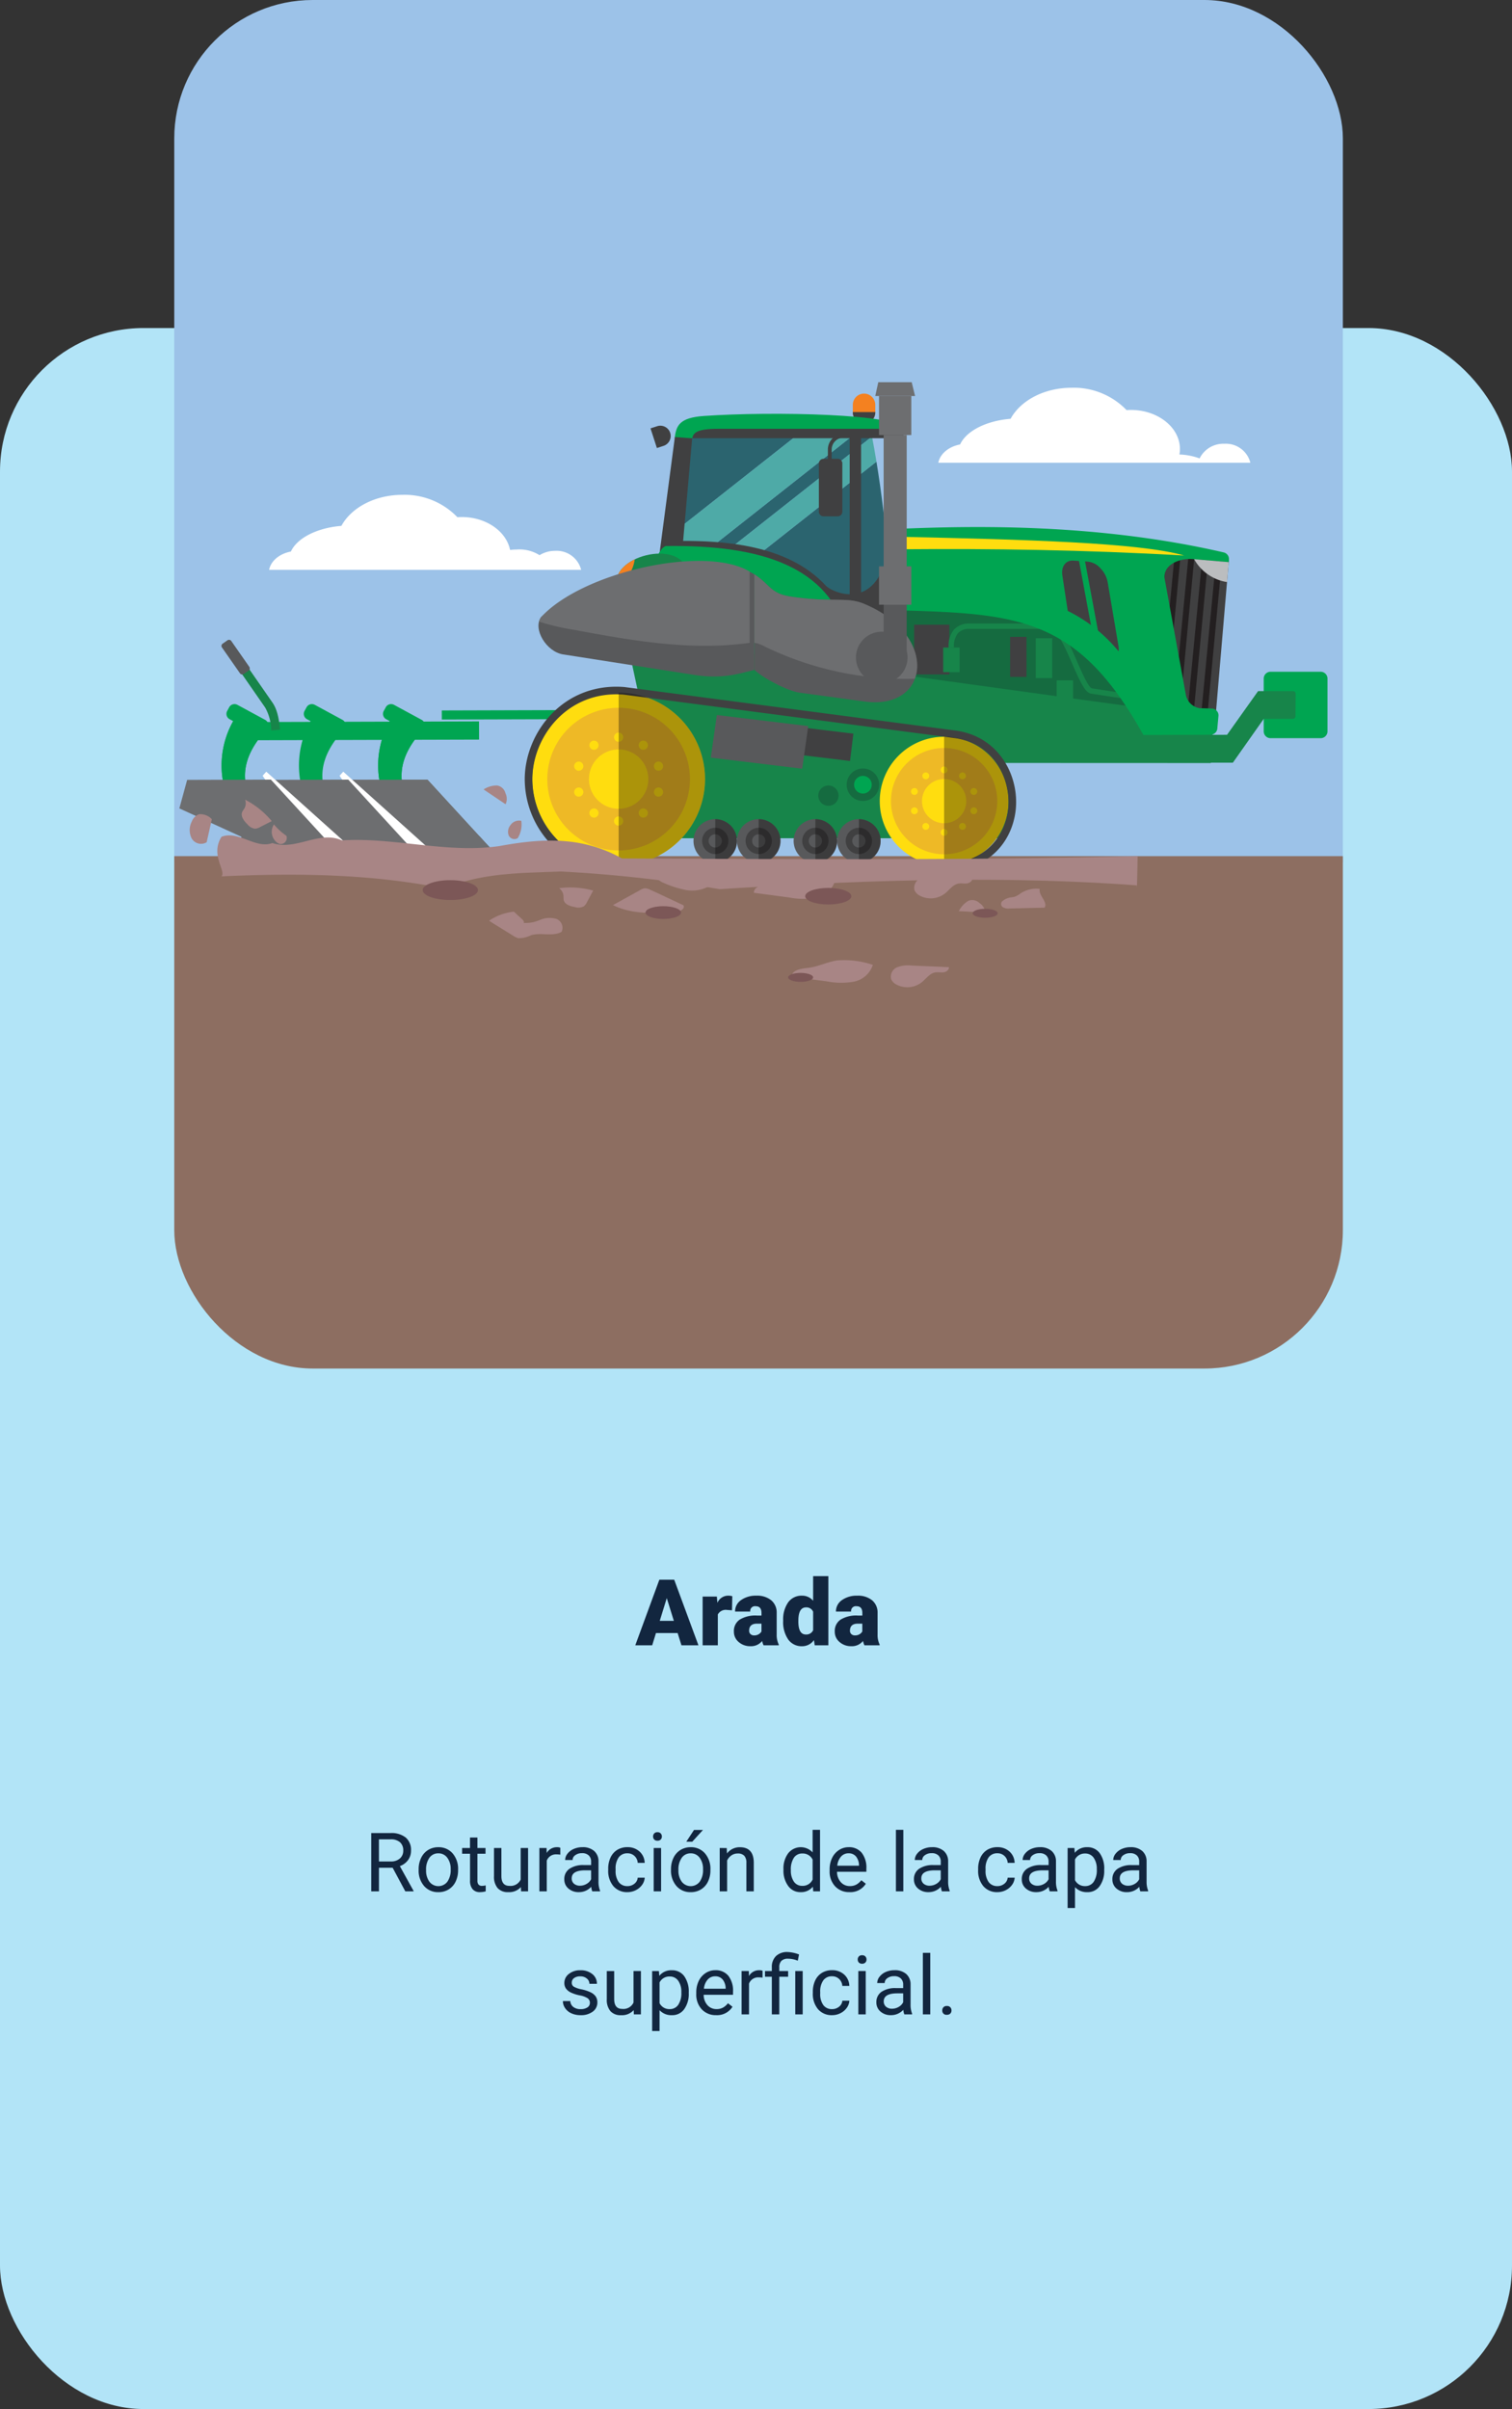 <svg xmlns="http://www.w3.org/2000/svg" xmlns:xlink="http://www.w3.org/1999/xlink" width="295" height="470" viewBox="0 0 295 470">
  <rect x="0" y="0" width="295" height="470" fill="#333333" stroke="none"/>
  <defs>
    <clipPath id="clip-path">
      <rect id="Rectángulo_33769-2" data-name="Rectángulo 33769-2" width="228" height="267" rx="27" transform="translate(-362.333 109.489)" fill="none"/>
    </clipPath>
  </defs>
  <g id="Grupo_85819" data-name="Grupo 85819" transform="translate(-180 -4367.368)">
    <rect id="Rectángulo_33768" data-name="Rectángulo 33768" width="295" height="406" rx="28" transform="translate(180 4431.368)" fill="#b2e4f7" opacity="0.998"/>
    <path id="Trazado_119366" data-name="Trazado 119366" d="M23.609,10.4H20.938V15H19.43V3.625H23.2a4.457,4.457,0,0,1,2.957.875,3.148,3.148,0,0,1,1.035,2.547A3.062,3.062,0,0,1,26.613,8.9a3.428,3.428,0,0,1-1.6,1.18l2.672,4.828V15H26.078ZM20.938,9.172h2.3a2.6,2.6,0,0,0,1.777-.579,1.959,1.959,0,0,0,.66-1.55,2.062,2.062,0,0,0-.629-1.62,2.663,2.663,0,0,0-1.816-.571h-2.3ZM28.68,10.7a4.993,4.993,0,0,1,.488-2.234A3.643,3.643,0,0,1,30.527,6.93a3.7,3.7,0,0,1,1.988-.539,3.565,3.565,0,0,1,2.793,1.2,4.6,4.6,0,0,1,1.066,3.18v.1a5.036,5.036,0,0,1-.473,2.215,3.589,3.589,0,0,1-1.352,1.527,3.743,3.743,0,0,1-2.02.547,3.556,3.556,0,0,1-2.785-1.2A4.575,4.575,0,0,1,28.68,10.8Zm1.453.172a3.616,3.616,0,0,0,.652,2.258,2.211,2.211,0,0,0,3.5-.012A3.955,3.955,0,0,0,34.93,10.7a3.61,3.61,0,0,0-.66-2.254,2.1,2.1,0,0,0-1.754-.863,2.075,2.075,0,0,0-1.727.852A3.925,3.925,0,0,0,30.133,10.867ZM40.148,4.5V6.547h1.578V7.664H40.148v5.249a1.173,1.173,0,0,0,.211.763.888.888,0,0,0,.719.254,3.5,3.5,0,0,0,.688-.094V15a4.215,4.215,0,0,1-1.109.155A1.8,1.8,0,0,1,39.2,14.57a2.517,2.517,0,0,1-.492-1.664V7.664H37.164V6.547H38.7V4.5Zm8.484,9.664a3.07,3.07,0,0,1-2.477.992,2.628,2.628,0,0,1-2.059-.785,3.4,3.4,0,0,1-.715-2.324v-5.5h1.445v5.461q0,1.922,1.563,1.922a2.163,2.163,0,0,0,2.2-1.234V6.547h1.445V15H48.664Zm7.688-6.32a4.331,4.331,0,0,0-.711-.055A1.9,1.9,0,0,0,53.68,9v6H52.234V6.547h1.406l.023.977A2.251,2.251,0,0,1,55.68,6.391a1.477,1.477,0,0,1,.641.109ZM62.555,15a3.036,3.036,0,0,1-.2-.891,3.225,3.225,0,0,1-2.406,1.047,2.984,2.984,0,0,1-2.051-.707,2.287,2.287,0,0,1-.8-1.793,2.39,2.39,0,0,1,1-2.051,4.733,4.733,0,0,1,2.824-.73h1.406V9.211A1.623,1.623,0,0,0,61.875,8a1.821,1.821,0,0,0-1.336-.449,2.107,2.107,0,0,0-1.3.391,1.151,1.151,0,0,0-.523.945H57.266a2,2,0,0,1,.449-1.223,3.066,3.066,0,0,1,1.219-.934,4.1,4.1,0,0,1,1.691-.344,3.342,3.342,0,0,1,2.289.73,2.635,2.635,0,0,1,.859,2.012v3.891a4.757,4.757,0,0,0,.3,1.852V15Zm-2.4-1.1a2.54,2.54,0,0,0,1.289-.352,2.127,2.127,0,0,0,.883-.914V10.9H61.2q-2.656,0-2.656,1.555a1.316,1.316,0,0,0,.453,1.063A1.742,1.742,0,0,0,60.156,13.9Zm9.273.078a2.082,2.082,0,0,0,1.352-.469,1.649,1.649,0,0,0,.641-1.172h1.367a2.621,2.621,0,0,1-.5,1.383,3.293,3.293,0,0,1-1.23,1.047,3.55,3.55,0,0,1-1.629.391A3.482,3.482,0,0,1,66.684,14a4.59,4.59,0,0,1-1.02-3.152v-.242a5.089,5.089,0,0,1,.453-2.2,3.451,3.451,0,0,1,1.3-1.492,3.7,3.7,0,0,1,2-.531,3.39,3.39,0,0,1,2.363.852,3.043,3.043,0,0,1,1,2.211H71.422A1.992,1.992,0,0,0,70.8,8.105a1.932,1.932,0,0,0-1.379-.527,2.023,2.023,0,0,0-1.707.793,3.724,3.724,0,0,0-.605,2.293v.273a3.65,3.65,0,0,0,.6,2.25A2.033,2.033,0,0,0,69.43,13.977ZM75.984,15H74.539V6.547h1.445ZM74.422,4.3a.863.863,0,0,1,.215-.594.807.807,0,0,1,.637-.242.819.819,0,0,1,.641.242.854.854,0,0,1,.219.594.826.826,0,0,1-.219.586.834.834,0,0,1-.641.234.821.821,0,0,1-.637-.234A.834.834,0,0,1,74.422,4.3ZM77.914,10.7A4.993,4.993,0,0,1,78.4,8.461,3.643,3.643,0,0,1,79.762,6.93a3.7,3.7,0,0,1,1.988-.539,3.565,3.565,0,0,1,2.793,1.2,4.6,4.6,0,0,1,1.066,3.18v.1a5.036,5.036,0,0,1-.473,2.215,3.589,3.589,0,0,1-1.352,1.527,3.743,3.743,0,0,1-2.02.547,3.556,3.556,0,0,1-2.785-1.2A4.575,4.575,0,0,1,77.914,10.8Zm1.453.172a3.616,3.616,0,0,0,.652,2.258,2.211,2.211,0,0,0,3.5-.012,3.955,3.955,0,0,0,.648-2.418,3.61,3.61,0,0,0-.66-2.254,2.1,2.1,0,0,0-1.754-.863,2.075,2.075,0,0,0-1.727.852A3.925,3.925,0,0,0,79.367,10.867Zm3.039-7.852h1.75l-2.094,2.3-1.164,0Zm6.383,3.531.047,1.063a3.08,3.08,0,0,1,2.531-1.219q2.68,0,2.7,3.023V15H92.625V9.406a1.946,1.946,0,0,0-.418-1.352,1.675,1.675,0,0,0-1.277-.437,2.086,2.086,0,0,0-1.234.375,2.546,2.546,0,0,0-.828.984V15H87.422V6.547ZM99.859,10.7a4.952,4.952,0,0,1,.922-3.129,3.137,3.137,0,0,1,4.766-.168V3h1.445V15h-1.328l-.07-.906a2.943,2.943,0,0,1-2.414,1.063,2.887,2.887,0,0,1-2.395-1.2,5.008,5.008,0,0,1-.926-3.141Zm1.445.164a3.749,3.749,0,0,0,.594,2.25,1.92,1.92,0,0,0,1.641.813,2.108,2.108,0,0,0,2.008-1.234V8.813a2.125,2.125,0,0,0-1.992-1.2,1.929,1.929,0,0,0-1.656.82A4.128,4.128,0,0,0,101.3,10.867Zm11.438,4.289a3.693,3.693,0,0,1-2.8-1.129,4.19,4.19,0,0,1-1.078-3.02v-.266a5.073,5.073,0,0,1,.48-2.246,3.748,3.748,0,0,1,1.344-1.547,3.378,3.378,0,0,1,1.871-.559,3.166,3.166,0,0,1,2.563,1.086,4.7,4.7,0,0,1,.914,3.109v.6h-5.727a3,3,0,0,0,.73,2.02,2.3,2.3,0,0,0,1.777.77,2.517,2.517,0,0,0,1.3-.312,3.259,3.259,0,0,0,.93-.828l.883.688A3.55,3.55,0,0,1,112.742,15.156Zm-.18-7.578a1.928,1.928,0,0,0-1.469.637A3.1,3.1,0,0,0,110.359,10h4.234V9.891A2.753,2.753,0,0,0,114,8.184,1.815,1.815,0,0,0,112.563,7.578ZM123.242,15H121.8V3h1.445Zm7.531,0a3.036,3.036,0,0,1-.2-.891,3.225,3.225,0,0,1-2.406,1.047,2.984,2.984,0,0,1-2.051-.707,2.288,2.288,0,0,1-.8-1.793,2.39,2.39,0,0,1,1-2.051,4.733,4.733,0,0,1,2.824-.73h1.406V9.211A1.623,1.623,0,0,0,130.094,8a1.821,1.821,0,0,0-1.336-.449,2.108,2.108,0,0,0-1.3.391,1.151,1.151,0,0,0-.523.945h-1.453a2,2,0,0,1,.449-1.223,3.066,3.066,0,0,1,1.219-.934,4.1,4.1,0,0,1,1.691-.344,3.342,3.342,0,0,1,2.289.73,2.635,2.635,0,0,1,.859,2.012v3.891a4.757,4.757,0,0,0,.3,1.852V15Zm-2.4-1.1a2.54,2.54,0,0,0,1.289-.352,2.127,2.127,0,0,0,.883-.914V10.9h-1.133q-2.656,0-2.656,1.555a1.316,1.316,0,0,0,.453,1.063A1.742,1.742,0,0,0,128.375,13.9Zm13.234.078a2.082,2.082,0,0,0,1.352-.469,1.649,1.649,0,0,0,.641-1.172h1.367a2.621,2.621,0,0,1-.5,1.383,3.293,3.293,0,0,1-1.23,1.047,3.55,3.55,0,0,1-1.629.391A3.482,3.482,0,0,1,138.863,14a4.59,4.59,0,0,1-1.02-3.152v-.242a5.089,5.089,0,0,1,.453-2.2,3.451,3.451,0,0,1,1.3-1.492,3.7,3.7,0,0,1,2-.531,3.39,3.39,0,0,1,2.363.852,3.043,3.043,0,0,1,1,2.211H143.6a1.992,1.992,0,0,0-.621-1.348,1.932,1.932,0,0,0-1.379-.527,2.023,2.023,0,0,0-1.707.793,3.724,3.724,0,0,0-.605,2.293v.273a3.65,3.65,0,0,0,.6,2.25A2.033,2.033,0,0,0,141.609,13.977ZM151.813,15a3.036,3.036,0,0,1-.2-.891,3.225,3.225,0,0,1-2.406,1.047,2.984,2.984,0,0,1-2.051-.707,2.287,2.287,0,0,1-.8-1.793,2.39,2.39,0,0,1,1-2.051,4.733,4.733,0,0,1,2.824-.73h1.406V9.211A1.623,1.623,0,0,0,151.133,8a1.821,1.821,0,0,0-1.336-.449,2.107,2.107,0,0,0-1.3.391,1.151,1.151,0,0,0-.523.945h-1.453a2,2,0,0,1,.449-1.223,3.066,3.066,0,0,1,1.219-.934,4.1,4.1,0,0,1,1.691-.344,3.342,3.342,0,0,1,2.289.73,2.635,2.635,0,0,1,.859,2.012v3.891a4.757,4.757,0,0,0,.3,1.852V15Zm-2.4-1.1a2.54,2.54,0,0,0,1.289-.352,2.127,2.127,0,0,0,.883-.914V10.9h-1.133q-2.656,0-2.656,1.555a1.316,1.316,0,0,0,.453,1.063A1.742,1.742,0,0,0,149.414,13.9Zm13.023-3.031a5.062,5.062,0,0,1-.883,3.109,2.829,2.829,0,0,1-2.391,1.18,3.1,3.1,0,0,1-2.422-.977v4.07H155.3V6.547h1.32l.07.938a2.977,2.977,0,0,1,2.453-1.094,2.882,2.882,0,0,1,2.41,1.148,5.117,5.117,0,0,1,.887,3.2Zm-1.445-.164a3.735,3.735,0,0,0-.609-2.258,1.963,1.963,0,0,0-1.672-.828,2.125,2.125,0,0,0-1.969,1.164V12.82a2.129,2.129,0,0,0,1.984,1.156,1.954,1.954,0,0,0,1.652-.824A4.077,4.077,0,0,0,160.992,10.7Zm8.5,4.3a3.036,3.036,0,0,1-.2-.891,3.225,3.225,0,0,1-2.406,1.047,2.984,2.984,0,0,1-2.051-.707,2.287,2.287,0,0,1-.8-1.793,2.39,2.39,0,0,1,1-2.051,4.733,4.733,0,0,1,2.824-.73h1.406V9.211A1.623,1.623,0,0,0,168.813,8a1.821,1.821,0,0,0-1.336-.449,2.107,2.107,0,0,0-1.3.391,1.151,1.151,0,0,0-.523.945H164.2a2,2,0,0,1,.449-1.223,3.066,3.066,0,0,1,1.219-.934,4.1,4.1,0,0,1,1.691-.344,3.342,3.342,0,0,1,2.289.73,2.635,2.635,0,0,1,.859,2.012v3.891a4.757,4.757,0,0,0,.3,1.852V15Zm-2.4-1.1a2.54,2.54,0,0,0,1.289-.352,2.127,2.127,0,0,0,.883-.914V10.9h-1.133q-2.656,0-2.656,1.555a1.316,1.316,0,0,0,.453,1.063A1.742,1.742,0,0,0,167.094,13.9Zm-105,22.859a1.064,1.064,0,0,0-.441-.91,4.249,4.249,0,0,0-1.539-.559,7.277,7.277,0,0,1-1.742-.562,2.479,2.479,0,0,1-.953-.781,1.869,1.869,0,0,1-.309-1.078,2.193,2.193,0,0,1,.879-1.758,3.432,3.432,0,0,1,2.246-.719,3.532,3.532,0,0,1,2.332.742,2.357,2.357,0,0,1,.895,1.9H62a1.3,1.3,0,0,0-.5-1.023,1.888,1.888,0,0,0-1.27-.43A1.976,1.976,0,0,0,59,31.922a1.082,1.082,0,0,0-.445.9.877.877,0,0,0,.414.789,5.1,5.1,0,0,0,1.5.508,7.8,7.8,0,0,1,1.754.578,2.558,2.558,0,0,1,1,.809,1.988,1.988,0,0,1,.324,1.152,2.163,2.163,0,0,1-.906,1.816,3.8,3.8,0,0,1-2.352.684,4.257,4.257,0,0,1-1.8-.359,2.922,2.922,0,0,1-1.223-1,2.42,2.42,0,0,1-.441-1.395h1.445a1.5,1.5,0,0,0,.582,1.152,2.258,2.258,0,0,0,1.434.426,2.331,2.331,0,0,0,1.316-.332A1.02,1.02,0,0,0,62.09,36.758Zm8.547,1.406a3.07,3.07,0,0,1-2.477.992,2.628,2.628,0,0,1-2.059-.785,3.4,3.4,0,0,1-.715-2.324v-5.5h1.445v5.461q0,1.922,1.563,1.922A2.163,2.163,0,0,0,70.6,36.7V30.547h1.445V39H70.668Zm10.742-3.3a5.062,5.062,0,0,1-.883,3.109,2.829,2.829,0,0,1-2.391,1.18,3.1,3.1,0,0,1-2.422-.977v4.07H74.238v-11.7h1.32l.07.938a2.977,2.977,0,0,1,2.453-1.094,2.882,2.882,0,0,1,2.41,1.148,5.117,5.117,0,0,1,.887,3.2ZM79.934,34.7a3.735,3.735,0,0,0-.609-2.258,1.963,1.963,0,0,0-1.672-.828,2.125,2.125,0,0,0-1.969,1.164V36.82a2.129,2.129,0,0,0,1.984,1.156,1.954,1.954,0,0,0,1.652-.824A4.077,4.077,0,0,0,79.934,34.7Zm6.789,4.453a3.693,3.693,0,0,1-2.8-1.129,4.19,4.19,0,0,1-1.078-3.02v-.266a5.073,5.073,0,0,1,.48-2.246,3.748,3.748,0,0,1,1.344-1.547,3.378,3.378,0,0,1,1.871-.559,3.166,3.166,0,0,1,2.563,1.086,4.7,4.7,0,0,1,.914,3.109v.6H84.293a3,3,0,0,0,.73,2.02,2.3,2.3,0,0,0,1.777.77,2.517,2.517,0,0,0,1.3-.312,3.259,3.259,0,0,0,.93-.828l.883.688A3.55,3.55,0,0,1,86.723,39.156Zm-.18-7.578a1.928,1.928,0,0,0-1.469.637A3.1,3.1,0,0,0,84.34,34h4.234v-.109a2.753,2.753,0,0,0-.594-1.707A1.815,1.815,0,0,0,86.543,31.578Zm9.234.266a4.331,4.331,0,0,0-.711-.055A1.9,1.9,0,0,0,93.137,33v6H91.691V30.547H93.1l.023.977a2.251,2.251,0,0,1,2.016-1.133,1.477,1.477,0,0,1,.641.109ZM97.59,39V31.664H96.254V30.547H97.59v-.719a2.937,2.937,0,0,1,.809-2.2,3.136,3.136,0,0,1,2.285-.789,6.881,6.881,0,0,1,2.211.477l-.242,1.219a5.008,5.008,0,0,0-1.859-.391,1.819,1.819,0,0,0-1.34.418,1.723,1.723,0,0,0-.41,1.254v.734h1.727v1.117H99.043V39Zm6.023,0H102.16V30.547h1.453Zm5.742-1.023a2.082,2.082,0,0,0,1.352-.469,1.649,1.649,0,0,0,.641-1.172h1.367a2.621,2.621,0,0,1-.5,1.383,3.293,3.293,0,0,1-1.23,1.047,3.55,3.55,0,0,1-1.629.391A3.482,3.482,0,0,1,106.609,38a4.59,4.59,0,0,1-1.02-3.152v-.242a5.089,5.089,0,0,1,.453-2.2,3.451,3.451,0,0,1,1.3-1.492,3.7,3.7,0,0,1,2-.531,3.39,3.39,0,0,1,2.363.852,3.043,3.043,0,0,1,1,2.211h-1.367a1.992,1.992,0,0,0-.621-1.348,1.932,1.932,0,0,0-1.379-.527,2.023,2.023,0,0,0-1.707.793,3.724,3.724,0,0,0-.605,2.293v.273a3.65,3.65,0,0,0,.6,2.25A2.033,2.033,0,0,0,109.355,37.977ZM115.91,39h-1.445V30.547h1.445Zm-1.562-10.7a.863.863,0,0,1,.215-.594.807.807,0,0,1,.637-.242.819.819,0,0,1,.641.242.854.854,0,0,1,.219.594.826.826,0,0,1-.219.586.834.834,0,0,1-.641.234.821.821,0,0,1-.637-.234A.834.834,0,0,1,114.348,28.3ZM123.441,39a3.036,3.036,0,0,1-.2-.891,3.225,3.225,0,0,1-2.406,1.047,2.984,2.984,0,0,1-2.051-.707,2.288,2.288,0,0,1-.8-1.793,2.39,2.39,0,0,1,1-2.051,4.733,4.733,0,0,1,2.824-.73h1.406v-.664A1.623,1.623,0,0,0,122.762,32a1.821,1.821,0,0,0-1.336-.449,2.108,2.108,0,0,0-1.3.391,1.151,1.151,0,0,0-.523.945h-1.453a2,2,0,0,1,.449-1.223,3.066,3.066,0,0,1,1.219-.934,4.1,4.1,0,0,1,1.691-.344,3.342,3.342,0,0,1,2.289.73,2.635,2.635,0,0,1,.859,2.012v3.891a4.757,4.757,0,0,0,.3,1.852V39Zm-2.4-1.1a2.54,2.54,0,0,0,1.289-.352,2.127,2.127,0,0,0,.883-.914V34.9h-1.133q-2.656,0-2.656,1.555a1.316,1.316,0,0,0,.453,1.063A1.742,1.742,0,0,0,121.043,37.9ZM128.5,39h-1.445V27H128.5Zm2.344-.758a.905.905,0,0,1,.223-.625.848.848,0,0,1,.668-.25.874.874,0,0,1,.676.25.887.887,0,0,1,.23.625.839.839,0,0,1-.23.6.89.89,0,0,1-.676.242.8.8,0,0,1-.891-.844Z" transform="translate(233 4721.368)" fill="#12263f"/>
    <path id="Trazado_119365" data-name="Trazado 119365" d="M79.21,14.609H74.983L74.245,17h-3.3L75.642,4.2h2.9L83.271,17H79.958Zm-3.489-2.382h2.751l-1.38-4.438Zm14.1-2.057-.976-.07a1.752,1.752,0,0,0-1.793.879V17H84.088V7.49h2.777l.1,1.222a2.294,2.294,0,0,1,2.083-1.4,2.888,2.888,0,0,1,.826.105ZM95.98,17a3.344,3.344,0,0,1-.281-.853,2.754,2.754,0,0,1-2.285,1.028,3.374,3.374,0,0,1-2.285-.813,2.588,2.588,0,0,1-.94-2.043,2.66,2.66,0,0,1,1.143-2.338,5.821,5.821,0,0,1,3.322-.791h.914v-.5q0-1.316-1.134-1.316a.927.927,0,0,0-1.055,1.042H90.417A2.655,2.655,0,0,1,91.59,8.175a4.931,4.931,0,0,1,2.993-.86,4.323,4.323,0,0,1,2.874.888,3.086,3.086,0,0,1,1.081,2.435v4.21a4.311,4.311,0,0,0,.4,2V17Zm-1.854-1.934a1.652,1.652,0,0,0,.918-.237,1.487,1.487,0,0,0,.523-.536V12.772h-.861q-1.547,0-1.547,1.389a.848.848,0,0,0,.272.655A.986.986,0,0,0,94.125,15.066ZM99.8,12.175a5.809,5.809,0,0,1,.976-3.56,3.211,3.211,0,0,1,2.725-1.3,2.731,2.731,0,0,1,2.145,1V3.5h2.971V17h-2.663l-.149-1.02a2.8,2.8,0,0,1-2.32,1.2,3.205,3.205,0,0,1-2.689-1.3A5.993,5.993,0,0,1,99.8,12.175Zm2.962.185q0,2.531,1.477,2.531a1.458,1.458,0,0,0,1.406-.826V10.443a1.419,1.419,0,0,0-1.389-.844q-1.371,0-1.485,2.215ZM115.659,17a3.344,3.344,0,0,1-.281-.853,2.754,2.754,0,0,1-2.285,1.028,3.374,3.374,0,0,1-2.285-.813,2.588,2.588,0,0,1-.94-2.043,2.66,2.66,0,0,1,1.143-2.338,5.821,5.821,0,0,1,3.322-.791h.914v-.5q0-1.316-1.134-1.316a.927.927,0,0,0-1.055,1.042H110.1a2.655,2.655,0,0,1,1.173-2.239,4.931,4.931,0,0,1,2.993-.86,4.323,4.323,0,0,1,2.874.888,3.086,3.086,0,0,1,1.081,2.435v4.21a4.311,4.311,0,0,0,.4,2V17ZM113.8,15.066a1.652,1.652,0,0,0,.918-.237,1.487,1.487,0,0,0,.523-.536V12.772h-.861q-1.547,0-1.547,1.389a.848.848,0,0,0,.272.655A.986.986,0,0,0,113.8,15.066Z" transform="translate(233 4671.368)" fill="#12263f"/>
    <g id="Grupo_81564" data-name="Grupo 81564" transform="translate(576.333 4257.879)">
      <g id="Grupo_81563" data-name="Grupo 81563" clip-path="url(#clip-path)">
        <rect id="Rectángulo_33965" data-name="Rectángulo 33965" width="237.669" height="187.994" transform="translate(-364.307 89.797)" fill="#9cc2e8"/>
        <rect id="Rectángulo_33966" data-name="Rectángulo 33966" width="237.669" height="105.624" transform="translate(-364.307 276.524)" fill="#8d6e61"/>
        <g id="Grupo_81413" data-name="Grupo 81413">
          <path id="Trazado_116574" data-name="Trazado 116574" d="M-350.014,247l5.412,2.932a1.188,1.188,0,0,1,.477,1.6l-.395.729a1.188,1.188,0,0,1-1.605.477l-5.412-2.933a1.186,1.186,0,0,1-.476-1.6l.394-.729a1.188,1.188,0,0,1,1.6-.477Z" fill="#00a551" fill-rule="evenodd"/>
        </g>
        <g id="Grupo_81414" data-name="Grupo 81414">
          <path id="Trazado_116575" data-name="Trazado 116575" d="M-345.172,252.817q-4.184,4.993-3.16,9.973l-4.26.25a17.662,17.662,0,0,1,2.21-13.619l5.21,3.4Z" fill="#00a551" fill-rule="evenodd"/>
        </g>
        <g id="Grupo_81415" data-name="Grupo 81415">
          <path id="Trazado_116576" data-name="Trazado 116576" d="M-346.829,250.359l43.955-.127.01,3.551-43.955.127-.01-3.551Z" fill="#00a551" fill-rule="evenodd"/>
        </g>
        <g id="Grupo_81416" data-name="Grupo 81416">
          <path id="Trazado_116577" data-name="Trazado 116577" d="M-343.411,252.006a9.463,9.463,0,0,0-1.188-4.48l-8.156-11.753,1.415-.98,8.155,11.753c.809,1.166,1.255,2.753,1.488,5.3Z" fill="#17854a"/>
        </g>
        <g id="Grupo_81417" data-name="Grupo 81417">
          <path id="Trazado_116578" data-name="Trazado 116578" d="M-351.213,234.541l3.515,5.042a.534.534,0,0,1-.13.74l-.945.656a.528.528,0,0,1-.739-.13l-3.517-5.042a.532.532,0,0,1,.132-.738l.945-.659a.531.531,0,0,1,.739.131Z" fill="#58595b" fill-rule="evenodd"/>
        </g>
        <g id="Grupo_81418" data-name="Grupo 81418">
          <path id="Trazado_116579" data-name="Trazado 116579" d="M-345.172,252.817q-4.184,4.993-3.16,9.973l-4.26.25a17.662,17.662,0,0,1,2.21-13.619l5.21,3.4Z" fill="#00a551" fill-rule="evenodd"/>
        </g>
        <g id="Grupo_81419" data-name="Grupo 81419">
          <path id="Trazado_116580" data-name="Trazado 116580" d="M-334.92,247l5.412,2.932a1.188,1.188,0,0,1,.477,1.6l-.395.729a1.188,1.188,0,0,1-1.605.477l-5.412-2.933a1.187,1.187,0,0,1-.477-1.6l.4-.729a1.188,1.188,0,0,1,1.6-.477Z" fill="#00a551" fill-rule="evenodd"/>
        </g>
        <g id="Grupo_81420" data-name="Grupo 81420">
          <path id="Trazado_116581" data-name="Trazado 116581" d="M-330.078,252.817q-4.184,4.993-3.16,9.973l-4.26.25a17.661,17.661,0,0,1,2.209-13.619l5.211,3.4Z" fill="#00a551" fill-rule="evenodd"/>
        </g>
        <g id="Grupo_81427" data-name="Grupo 81427">
          <g id="Grupo_81421" data-name="Grupo 81421">
            <path id="Trazado_116582" data-name="Trazado 116582" d="M-319.467,247l5.412,2.932a1.188,1.188,0,0,1,.477,1.6l-.395.729a1.188,1.188,0,0,1-1.605.477l-5.412-2.933a1.187,1.187,0,0,1-.477-1.6l.4-.729a1.188,1.188,0,0,1,1.6-.477Z" fill="#00a551" fill-rule="evenodd"/>
          </g>
          <g id="Grupo_81422" data-name="Grupo 81422">
            <path id="Trazado_116583" data-name="Trazado 116583" d="M-314.625,252.817q-4.184,4.993-3.16,9.973l-4.26.25a17.661,17.661,0,0,1,2.209-13.619l5.211,3.4Z" fill="#00a551" fill-rule="evenodd"/>
          </g>
          <g id="Grupo_81423" data-name="Grupo 81423">
            <path id="Trazado_116584" data-name="Trazado 116584" d="M-329.27,261.64l16.334-.047,13.656,14.875-19.53.057.107-3.788-12.09-5.528,1.523-5.568Z" fill="#6d6e70" fill-rule="evenodd"/>
          </g>
          <g id="Grupo_81424" data-name="Grupo 81424">
            <path id="Trazado_116585" data-name="Trazado 116585" d="M-302.808,272.624l3.528,3.843-19.53.057.107-3.788-.143-.065,16.038-.047Z" fill="#58595b" fill-rule="evenodd"/>
          </g>
          <g id="Grupo_81425" data-name="Grupo 81425">
            <path id="Trazado_116586" data-name="Trazado 116586" d="M-314.625,252.817q-4.184,4.993-3.16,9.973l-4.26.25a17.661,17.661,0,0,1,2.209-13.619l5.211,3.4Z" fill="#00a551" fill-rule="evenodd"/>
          </g>
          <g id="Grupo_81426" data-name="Grupo 81426">
            <path id="Trazado_116587" data-name="Trazado 116587" d="M-329.27,261.64l16.334-.047,13.656,14.875-19.53.057.107-3.788-12.09-5.528,1.523-5.568Z" fill="#6d6e70" fill-rule="evenodd"/>
          </g>
        </g>
        <g id="Grupo_81428" data-name="Grupo 81428">
          <path id="Trazado_116588" data-name="Trazado 116588" d="M-310.136,248.1l43.955-.128.005,1.774-43.955.128-.005-1.774Z" fill="#00a551" fill-rule="evenodd"/>
        </g>
        <g id="Grupo_81534" data-name="Grupo 81534">
          <g id="Grupo_81434" data-name="Grupo 81434">
            <g id="Grupo_81429" data-name="Grupo 81429">
              <path id="Trazado_116589" data-name="Trazado 116589" d="M-263.145,194.339v17.667l22.4-17.667Z" fill="#2b646f"/>
            </g>
            <g id="Grupo_81430" data-name="Grupo 81430">
              <path id="Trazado_116590" data-name="Trazado 116590" d="M-226.266,194.262l-1.8.077h-1.727l-33.352,26.3V223.8l36.95-29.142C-226.221,194.53-226.24,194.4-226.266,194.262Z" fill="#2b646f"/>
            </g>
            <g id="Grupo_81431" data-name="Grupo 81431">
              <path id="Trazado_116591" data-name="Trazado 116591" d="M-225.332,199.554l-37.813,29.823v5.51h33.753l-.009,2.447h6.641l-.287-19.44C-223.624,211.743-224.341,205.619-225.332,199.554Z" fill="#2b646f"/>
            </g>
            <g id="Grupo_81432" data-name="Grupo 81432">
              <path id="Trazado_116592" data-name="Trazado 116592" d="M-240.745,194.339l-22.4,17.667v8.638l33.352-26.3Z" fill="#4eaaa7"/>
            </g>
            <g id="Grupo_81433" data-name="Grupo 81433">
              <path id="Trazado_116593" data-name="Trazado 116593" d="M-226.2,194.663l-36.95,29.142v5.572l37.813-29.823Q-225.732,197.1-226.2,194.663Z" fill="#4eaaa7"/>
            </g>
          </g>
          <g id="Grupo_81521" data-name="Grupo 81521">
            <g id="Grupo_81435" data-name="Grupo 81435">
              <path id="Trazado_116594" data-name="Trazado 116594" d="M-227.753,186.28h0a2.2,2.2,0,0,0-2.189,2.189v1.487a2.2,2.2,0,0,0,2.189,2.19h0a2.2,2.2,0,0,0,2.19-2.19v-1.487a2.2,2.2,0,0,0-2.19-2.189Z" fill="#f48120" fill-rule="evenodd"/>
            </g>
            <g id="Grupo_81436" data-name="Grupo 81436">
              <path id="Trazado_116595" data-name="Trazado 116595" d="M-229.942,189.89v.066a2.2,2.2,0,0,0,2.189,2.19h0a2.2,2.2,0,0,0,2.19-2.19v-.066Z" fill="#404041" fill-rule="evenodd"/>
            </g>
            <g id="Grupo_81437" data-name="Grupo 81437">
              <path id="Trazado_116596" data-name="Trazado 116596" d="M-219.938,194.98l-.388-1.834-41.311-1.074v2.908Z" fill="#404041" fill-rule="evenodd"/>
            </g>
            <g id="Grupo_81438" data-name="Grupo 81438">
              <path id="Trazado_116597" data-name="Trazado 116597" d="M-220.325,193.146c-.16-2.909-25.384-3.436-38.679-2.5-4.686.33-5.416,1.8-5.694,4.36h3.412c.238-1.029.783-1.86,5.067-1.86Z" fill="#00a551" fill-rule="evenodd"/>
            </g>
            <g id="Grupo_81439" data-name="Grupo 81439">
              <path id="Trazado_116598" data-name="Trazado 116598" d="M-264.664,194.753l-3.011,22.855,4.386.124,2-22.725-3.378-.254Z" fill="#404041" fill-rule="evenodd"/>
            </g>
            <g id="Grupo_81440" data-name="Grupo 81440">
              <path id="Trazado_116599" data-name="Trazado 116599" d="M-222.9,222.78h50.707v28.7H-222.9v-28.7Z" fill="#156b40" fill-rule="evenodd"/>
            </g>
            <g id="Grupo_81441" data-name="Grupo 81441">
              <path id="Trazado_116600" data-name="Trazado 116600" d="M-217.981,231.366h6.872v9.71h-6.872v-9.71Z" fill="#404041" fill-rule="evenodd"/>
            </g>
            <g id="Grupo_81442" data-name="Grupo 81442">
              <path id="Trazado_116601" data-name="Trazado 116601" d="M-167.9,247.2l-15.554-2.383c-1.155-.178-2.1-2.221-3.675-5.816-1.259-2.879-2.984-6.821-4.218-6.821h-15.851a2.882,2.882,0,0,0-2.212.824,3.816,3.816,0,0,0-.786,2.785l-1.039.077a4.85,4.85,0,0,1,1.061-3.57,3.87,3.87,0,0,1,2.976-1.157h15.851c1.915,0,3.5,3.616,5.173,7.443.89,2.034,2.234,5.106,2.878,5.2l15.554,2.384Z" fill="#17854a"/>
            </g>
            <g id="Grupo_81443" data-name="Grupo 81443">
              <path id="Trazado_116602" data-name="Trazado 116602" d="M-148.446,240.547h9.782a1.335,1.335,0,0,1,1.331,1.33v10.3a1.334,1.334,0,0,1-1.331,1.33h-9.782a1.333,1.333,0,0,1-1.33-1.33v-10.3a1.334,1.334,0,0,1,1.33-1.33Z" fill="#00a551" fill-rule="evenodd"/>
            </g>
            <g id="Grupo_81444" data-name="Grupo 81444">
              <path id="Trazado_116603" data-name="Trazado 116603" d="M-263.357,215.015c7.675,0,20.639.541,28.161,8.755,1.157,1.264,11.267,6.138,12.554-10.311.145-1.84.561,13.247,2.285,15.8,5.244,7.775-35.661,18.174-38.952,4.388-.423-1.774-9.639-18.952-4.048-18.636Z" fill="#404041" fill-rule="evenodd"/>
            </g>
            <g id="Grupo_81445" data-name="Grupo 81445">
              <path id="Trazado_116604" data-name="Trazado 116604" d="M-231.02,233.3c-3.745-13.117-16.362-17.532-35.368-17.279-2.919.642-5.374,16.373-5.29,18.432.345,8.454-.969-2.3,1.364,10.37,1.683,9.145,12.418,13.9,21.4,13.9,5.363,0,5.12-.286,8.906-4.248l8.992-21.18Z" fill="#00a551" fill-rule="evenodd"/>
            </g>
            <g id="Grupo_81446" data-name="Grupo 81446">
              <path id="Trazado_116605" data-name="Trazado 116605" d="M-268.886,258.316l108.8.041.485-8.825L-274.16,233.743l5.274,24.573Z" fill="#17854a" fill-rule="evenodd"/>
            </g>
            <g id="Grupo_81447" data-name="Grupo 81447">
              <path id="Trazado_116606" data-name="Trazado 116606" d="M-156.563,218.672l-2.531,29.759h-13.1l-1.976-32.126,17.606,2.367Z" fill="#404041" fill-rule="evenodd"/>
            </g>
            <g id="Grupo_81448" data-name="Grupo 81448">
              <path id="Trazado_116607" data-name="Trazado 116607" d="M-157.8,217.427l-2.908,31h-1.231l2.986-31.09,1.153.086Z" fill="#231f20" fill-rule="evenodd"/>
            </g>
            <g id="Grupo_81449" data-name="Grupo 81449">
              <path id="Trazado_116608" data-name="Trazado 116608" d="M-160.5,217.224l-2.926,31.207h-1.231l3.005-31.293,1.152.087Z" fill="#231f20" fill-rule="evenodd"/>
            </g>
            <g id="Grupo_81450" data-name="Grupo 81450">
              <path id="Trazado_116609" data-name="Trazado 116609" d="M-163.2,217.022l-2.946,31.409h-1.231l3.025-31.5,1.152.087Z" fill="#231f20" fill-rule="evenodd"/>
            </g>
            <g id="Grupo_81451" data-name="Grupo 81451">
              <path id="Trazado_116610" data-name="Trazado 116610" d="M-165.9,216.819l-2.965,31.611H-170.1l3.044-31.7,1.152.087Z" fill="#231f20" fill-rule="evenodd"/>
            </g>
            <g id="Grupo_81452" data-name="Grupo 81452">
              <path id="Trazado_116611" data-name="Trazado 116611" d="M-168.6,216.616l-2.984,31.814h-1.231l3.064-31.9,1.151.086Z" fill="#231f20" fill-rule="evenodd"/>
            </g>
            <g id="Grupo_81453" data-name="Grupo 81453">
              <path id="Trazado_116612" data-name="Trazado 116612" d="M-171.3,216.413l-3,32.017h-1.231l3.083-32.1,1.15.086Z" fill="#231f20" fill-rule="evenodd"/>
            </g>
            <g id="Grupo_81454" data-name="Grupo 81454">
              <path id="Trazado_116613" data-name="Trazado 116613" d="M-158.827,251.611l.221-2.43a1.292,1.292,0,0,0-.334-1.011,1.292,1.292,0,0,0-.965-.448l-2.354-.062a3.26,3.26,0,0,1-2.7-2.581l-4.092-22.4c-.631-3.061,2.953-4.324,5.439-4.113l7.011.6c.014-.162.028-.324.041-.486a1.331,1.331,0,0,0-1.033-1.418c-25.328-5.852-49.976-5.122-63.144-4.611l.569,24.691-.2-8.758c23.207.63,34.513,1.7,47.117,24.3l13.1-.049a1.335,1.335,0,0,0,1.328-1.218Z" fill="#00a551" fill-rule="evenodd"/>
            </g>
            <g id="Grupo_81455" data-name="Grupo 81455">
              <path id="Trazado_116614" data-name="Trazado 116614" d="M-219.784,234.55h-18.9v4.145h18.9V234.55Z" fill="#404041" fill-rule="evenodd"/>
            </g>
            <g id="Grupo_81456" data-name="Grupo 81456">
              <path id="Trazado_116615" data-name="Trazado 116615" d="M-268.347,225.649c-3.662.9-7.059-.132-7.587-2.294s2.013-4.639,5.675-5.533,7.059.133,7.587,2.294-2.014,4.639-5.675,5.533Z" fill="#17854a" fill-rule="evenodd"/>
            </g>
            <g id="Grupo_81457" data-name="Grupo 81457">
              <path id="Trazado_116616" data-name="Trazado 116616" d="M-275.8,223.748a2.52,2.52,0,0,1-.132-.393c-.412-1.684,1.042-3.56,3.437-4.73a7.168,7.168,0,0,1-3.3,5.123Z" fill="#f48120" fill-rule="evenodd"/>
            </g>
            <g id="Grupo_81458" data-name="Grupo 81458">
              <path id="Trazado_116617" data-name="Trazado 116617" d="M-228.332,194.39h-2.222V242.1h2.222V194.39Z" fill="#404041" fill-rule="evenodd"/>
            </g>
            <g id="Grupo_81459" data-name="Grupo 81459">
              <path id="Trazado_116618" data-name="Trazado 116618" d="M-265.575,193.937h0a2.019,2.019,0,0,0-2.539-1.295l-1.3.421,1.244,3.835,1.3-.422a2.022,2.022,0,0,0,1.295-2.539Z" fill="#404041" fill-rule="evenodd"/>
            </g>
            <g id="Grupo_81460" data-name="Grupo 81460">
              <path id="Trazado_116619" data-name="Trazado 116619" d="M-235.666,199.007h2.779a.9.9,0,0,1,.9.9v9.413a.9.9,0,0,1-.9.9h-2.779a.9.9,0,0,1-.9-.9v-9.413a.9.9,0,0,1,.9-.9Z" fill="#404041" fill-rule="evenodd"/>
            </g>
            <g id="Grupo_81461" data-name="Grupo 81461">
              <path id="Trazado_116620" data-name="Trazado 116620" d="M-234.067,200.524h-.744v-3.336a3.058,3.058,0,0,1,3.033-3.05l4.263-.024.005.744-4.263.024a2.312,2.312,0,0,0-2.294,2.306Z" fill="#404041"/>
            </g>
            <g id="Grupo_81462" data-name="Grupo 81462">
              <path id="Trazado_116621" data-name="Trazado 116621" d="M-165.316,217.866c-8.661-2.512-31.236-3.126-55.105-3.641l.178,2.424c17.227-.146,35.227.1,54.927,1.217Z" fill="#ffdd0f" fill-rule="evenodd"/>
            </g>
            <g id="Grupo_81463" data-name="Grupo 81463">
              <path id="Trazado_116622" data-name="Trazado 116622" d="M-224.051,234.55h-13.986a33.611,33.611,0,0,1,1.205,5.432h12.781V234.55Z" fill="#404041" fill-rule="evenodd"/>
              <path id="Trazado_116623" data-name="Trazado 116623" d="M-223.937,240.094h-12.989l-.017-.092c-.069-.365-.13-.731-.193-1.11a25.62,25.62,0,0,0-1.009-4.306l-.049-.149h14.257Zm-12.8-.225h12.574v-5.206H-237.88a26.013,26.013,0,0,1,.968,4.192C-236.855,239.2-236.8,239.535-236.738,239.869Z" fill="#58595b"/>
            </g>
            <g id="Grupo_81464" data-name="Grupo 81464">
              <path id="Trazado_116624" data-name="Trazado 116624" d="M-178.121,235.472l-2.093-12.363a5.228,5.228,0,0,0-1.413-2.746,3.8,3.8,0,0,0-2.446-1.3l-2.833-.2c-1.5-.107-2.42,1.139-2.151,2.915l1.046,6.9a29.912,29.912,0,0,1,9.922,7.891,3.721,3.721,0,0,0-.032-1.092Z" fill="#404041" fill-rule="evenodd"/>
            </g>
            <g id="Grupo_81465" data-name="Grupo 81465">
              <path id="Trazado_116625" data-name="Trazado 116625" d="M-274.586,244.262l64.741,8.505c10.127,1.494,13.639,13.041,9,20.262h-88.042a17.584,17.584,0,0,1-4.324-11.6c.053-8.429,7.071-18.073,18.621-17.164Z" fill="#17854a" fill-rule="evenodd"/>
            </g>
            <g id="Grupo_81466" data-name="Grupo 81466">
              <path id="Trazado_116626" data-name="Trazado 116626" d="M-212.131,253.229a12.561,12.561,0,0,0-12.559,12.56,12.561,12.561,0,0,0,12.559,12.56,12.562,12.562,0,0,0,12.56-12.56,12.562,12.562,0,0,0-12.56-12.56Z" fill="#ffdd0f" fill-rule="evenodd"/>
            </g>
            <g id="Grupo_81467" data-name="Grupo 81467">
              <path id="Trazado_116627" data-name="Trazado 116627" d="M-212.131,255.419a10.371,10.371,0,0,0-10.369,10.37,10.371,10.371,0,0,0,10.369,10.37,10.37,10.37,0,0,0,10.37-10.37,10.371,10.371,0,0,0-10.37-10.37Z" fill="#eeb926" fill-rule="evenodd"/>
            </g>
            <g id="Grupo_81468" data-name="Grupo 81468">
              <path id="Trazado_116628" data-name="Trazado 116628" d="M-212.131,261.474a4.315,4.315,0,0,0-4.315,4.315,4.316,4.316,0,0,0,4.315,4.316,4.317,4.317,0,0,0,4.316-4.316,4.316,4.316,0,0,0-4.316-4.315Z" fill="#ffdd0f" fill-rule="evenodd"/>
            </g>
            <g id="Grupo_81469" data-name="Grupo 81469">
              <path id="Trazado_116629" data-name="Trazado 116629" d="M-212.131,259.027a.667.667,0,0,0-.666.667.667.667,0,0,0,.666.666.667.667,0,0,0,.667-.666.667.667,0,0,0-.667-.667Z" fill="#ffdd0f" fill-rule="evenodd"/>
            </g>
            <g id="Grupo_81470" data-name="Grupo 81470">
              <path id="Trazado_116630" data-name="Trazado 116630" d="M-208.156,260.318a.668.668,0,0,0-.931.147.667.667,0,0,0,.148.931.666.666,0,0,0,.931-.147.667.667,0,0,0-.148-.931Z" fill="#ffdd0f" fill-rule="evenodd"/>
            </g>
            <g id="Grupo_81471" data-name="Grupo 81471">
              <path id="Trazado_116631" data-name="Trazado 116631" d="M-205.7,263.7a.666.666,0,0,0-.839-.428.666.666,0,0,0-.428.84.667.667,0,0,0,.84.428.666.666,0,0,0,.427-.84Z" fill="#ffdd0f" fill-rule="evenodd"/>
            </g>
            <g id="Grupo_81472" data-name="Grupo 81472">
              <path id="Trazado_116632" data-name="Trazado 116632" d="M-205.7,267.878a.666.666,0,0,0-.428-.84.667.667,0,0,0-.84.428.667.667,0,0,0,.428.84.667.667,0,0,0,.84-.428Z" fill="#ffdd0f" fill-rule="evenodd"/>
            </g>
            <g id="Grupo_81473" data-name="Grupo 81473">
              <path id="Trazado_116633" data-name="Trazado 116633" d="M-208.154,271.259a.666.666,0,0,0,.148-.93.666.666,0,0,0-.931-.148.667.667,0,0,0-.148.931.666.666,0,0,0,.931.147Z" fill="#ffdd0f" fill-rule="evenodd"/>
            </g>
            <g id="Grupo_81474" data-name="Grupo 81474">
              <path id="Trazado_116634" data-name="Trazado 116634" d="M-212.128,272.551a.666.666,0,0,0,.666-.666.667.667,0,0,0-.666-.667.667.667,0,0,0-.667.667.667.667,0,0,0,.667.666Z" fill="#ffdd0f" fill-rule="evenodd"/>
            </g>
            <g id="Grupo_81475" data-name="Grupo 81475">
              <path id="Trazado_116635" data-name="Trazado 116635" d="M-216.1,271.261a.667.667,0,0,0,.931-.148.667.667,0,0,0-.148-.931.667.667,0,0,0-.931.148.667.667,0,0,0,.148.931Z" fill="#ffdd0f" fill-rule="evenodd"/>
            </g>
            <g id="Grupo_81476" data-name="Grupo 81476">
              <path id="Trazado_116636" data-name="Trazado 116636" d="M-218.561,267.88a.668.668,0,0,0,.84.428.666.666,0,0,0,.428-.84.666.666,0,0,0-.839-.428.668.668,0,0,0-.429.84Z" fill="#ffdd0f" fill-rule="evenodd"/>
            </g>
            <g id="Grupo_81477" data-name="Grupo 81477">
              <path id="Trazado_116637" data-name="Trazado 116637" d="M-218.561,263.7a.666.666,0,0,0,.428.839.666.666,0,0,0,.84-.428.666.666,0,0,0-.428-.839.667.667,0,0,0-.84.428Z" fill="#ffdd0f" fill-rule="evenodd"/>
            </g>
            <g id="Grupo_81478" data-name="Grupo 81478">
              <path id="Trazado_116638" data-name="Trazado 116638" d="M-216.1,260.319a.666.666,0,0,0-.147.931.666.666,0,0,0,.93.148.667.667,0,0,0,.148-.931.667.667,0,0,0-.931-.148Z" fill="#ffdd0f" fill-rule="evenodd"/>
            </g>
            <g id="Grupo_81479" data-name="Grupo 81479">
              <path id="Trazado_116639" data-name="Trazado 116639" d="M-256.783,269.307a4.243,4.243,0,0,1,4.242,4.242,4.243,4.243,0,0,1-4.242,4.243,4.243,4.243,0,0,1-4.243-4.243,4.243,4.243,0,0,1,4.243-4.242Z" fill="#58595b" fill-rule="evenodd"/>
            </g>
            <g id="Grupo_81480" data-name="Grupo 81480">
              <path id="Trazado_116640" data-name="Trazado 116640" d="M-256.783,270.983a2.566,2.566,0,0,1,2.566,2.566,2.567,2.567,0,0,1-2.566,2.567,2.568,2.568,0,0,1-2.567-2.567,2.567,2.567,0,0,1,2.567-2.566Z" fill="#404041" fill-rule="evenodd"/>
            </g>
            <g id="Grupo_81481" data-name="Grupo 81481">
              <path id="Trazado_116641" data-name="Trazado 116641" d="M-256.783,272.256a1.293,1.293,0,0,1,1.293,1.293,1.293,1.293,0,0,1-1.293,1.293,1.294,1.294,0,0,1-1.294-1.293,1.294,1.294,0,0,1,1.294-1.293Z" fill="#58595b" fill-rule="evenodd"/>
            </g>
            <g id="Grupo_81482" data-name="Grupo 81482">
              <path id="Trazado_116642" data-name="Trazado 116642" d="M-248.3,269.307a4.243,4.243,0,0,1,4.242,4.242,4.243,4.243,0,0,1-4.242,4.243,4.243,4.243,0,0,1-4.243-4.243,4.243,4.243,0,0,1,4.243-4.242Z" fill="#58595b" fill-rule="evenodd"/>
            </g>
            <g id="Grupo_81483" data-name="Grupo 81483">
              <path id="Trazado_116643" data-name="Trazado 116643" d="M-248.3,270.983a2.566,2.566,0,0,1,2.566,2.566,2.567,2.567,0,0,1-2.566,2.567,2.567,2.567,0,0,1-2.566-2.567,2.566,2.566,0,0,1,2.566-2.566Z" fill="#404041" fill-rule="evenodd"/>
            </g>
            <g id="Grupo_81484" data-name="Grupo 81484">
              <path id="Trazado_116644" data-name="Trazado 116644" d="M-248.3,272.256a1.293,1.293,0,0,1,1.293,1.293,1.293,1.293,0,0,1-1.293,1.293,1.293,1.293,0,0,1-1.294-1.293,1.293,1.293,0,0,1,1.294-1.293Z" fill="#58595b" fill-rule="evenodd"/>
            </g>
            <g id="Grupo_81485" data-name="Grupo 81485">
              <path id="Trazado_116645" data-name="Trazado 116645" d="M-237.247,269.307a4.243,4.243,0,0,1,4.242,4.242,4.243,4.243,0,0,1-4.242,4.243,4.243,4.243,0,0,1-4.243-4.243,4.243,4.243,0,0,1,4.243-4.242Z" fill="#58595b" fill-rule="evenodd"/>
            </g>
            <g id="Grupo_81486" data-name="Grupo 81486">
              <path id="Trazado_116646" data-name="Trazado 116646" d="M-237.247,270.983a2.566,2.566,0,0,1,2.566,2.566,2.567,2.567,0,0,1-2.566,2.567,2.567,2.567,0,0,1-2.566-2.567,2.566,2.566,0,0,1,2.566-2.566Z" fill="#404041" fill-rule="evenodd"/>
            </g>
            <g id="Grupo_81487" data-name="Grupo 81487">
              <path id="Trazado_116647" data-name="Trazado 116647" d="M-237.247,272.256a1.293,1.293,0,0,1,1.293,1.293,1.293,1.293,0,0,1-1.293,1.293,1.294,1.294,0,0,1-1.294-1.293,1.294,1.294,0,0,1,1.294-1.293Z" fill="#58595b" fill-rule="evenodd"/>
            </g>
            <g id="Grupo_81488" data-name="Grupo 81488">
              <path id="Trazado_116648" data-name="Trazado 116648" d="M-228.762,269.307a4.243,4.243,0,0,1,4.242,4.242,4.243,4.243,0,0,1-4.242,4.243,4.243,4.243,0,0,1-4.243-4.243,4.243,4.243,0,0,1,4.243-4.242Z" fill="#58595b" fill-rule="evenodd"/>
            </g>
            <g id="Grupo_81489" data-name="Grupo 81489">
              <path id="Trazado_116649" data-name="Trazado 116649" d="M-228.762,270.983a2.566,2.566,0,0,1,2.566,2.566,2.567,2.567,0,0,1-2.566,2.567,2.567,2.567,0,0,1-2.566-2.567,2.566,2.566,0,0,1,2.566-2.566Z" fill="#404041" fill-rule="evenodd"/>
            </g>
            <g id="Grupo_81490" data-name="Grupo 81490">
              <path id="Trazado_116650" data-name="Trazado 116650" d="M-228.762,272.256a1.293,1.293,0,0,1,1.293,1.293,1.293,1.293,0,0,1-1.293,1.293,1.293,1.293,0,0,1-1.293-1.293,1.293,1.293,0,0,1,1.293-1.293Z" fill="#58595b" fill-rule="evenodd"/>
            </g>
            <g id="Grupo_81491" data-name="Grupo 81491">
              <path id="Trazado_116651" data-name="Trazado 116651" d="M-275.635,244.64a16.857,16.857,0,0,0-16.855,16.854,16.857,16.857,0,0,0,16.855,16.855,16.856,16.856,0,0,0,16.854-16.855,16.856,16.856,0,0,0-16.854-16.854Z" fill="#ffdd0f" fill-rule="evenodd"/>
            </g>
            <g id="Grupo_81492" data-name="Grupo 81492">
              <path id="Trazado_116652" data-name="Trazado 116652" d="M-275.635,247.579a13.918,13.918,0,0,0-13.916,13.916,13.917,13.917,0,0,0,13.916,13.915,13.917,13.917,0,0,0,13.916-13.915,13.918,13.918,0,0,0-13.916-13.916Z" fill="#eeb926" fill-rule="evenodd"/>
            </g>
            <g id="Grupo_81493" data-name="Grupo 81493">
              <path id="Trazado_116653" data-name="Trazado 116653" d="M-275.635,255.7a5.792,5.792,0,0,0-5.791,5.792,5.792,5.792,0,0,0,5.791,5.791,5.792,5.792,0,0,0,5.791-5.791,5.792,5.792,0,0,0-5.791-5.792Z" fill="#ffdd0f" fill-rule="evenodd"/>
            </g>
            <g id="Grupo_81494" data-name="Grupo 81494">
              <path id="Trazado_116654" data-name="Trazado 116654" d="M-275.635,252.42a.9.9,0,0,0-.894.9.894.894,0,0,0,.894.894.894.894,0,0,0,.894-.894.9.9,0,0,0-.894-.9Z" fill="#ffdd0f" fill-rule="evenodd"/>
            </g>
            <g id="Grupo_81495" data-name="Grupo 81495">
              <path id="Trazado_116655" data-name="Trazado 116655" d="M-270.3,254.152a.9.9,0,0,0-1.249.2.9.9,0,0,0,.2,1.25.9.9,0,0,0,1.25-.2.9.9,0,0,0-.2-1.25Z" fill="#ffdd0f" fill-rule="evenodd"/>
            </g>
            <g id="Grupo_81496" data-name="Grupo 81496">
              <path id="Trazado_116656" data-name="Trazado 116656" d="M-267,258.689a.894.894,0,0,0-1.127-.574.894.894,0,0,0-.574,1.127.894.894,0,0,0,1.127.574.894.894,0,0,0,.574-1.127Z" fill="#ffdd0f" fill-rule="evenodd"/>
            </g>
            <g id="Grupo_81497" data-name="Grupo 81497">
              <path id="Trazado_116657" data-name="Trazado 116657" d="M-267,264.3a.9.9,0,0,0-.574-1.128.9.9,0,0,0-1.127.575.894.894,0,0,0,.574,1.127A.9.9,0,0,0-267,264.3Z" fill="#ffdd0f" fill-rule="evenodd"/>
            </g>
            <g id="Grupo_81498" data-name="Grupo 81498">
              <path id="Trazado_116658" data-name="Trazado 116658" d="M-270.3,268.835a.893.893,0,0,0,.2-1.249.894.894,0,0,0-1.249-.2.894.894,0,0,0-.2,1.249.894.894,0,0,0,1.249.2Z" fill="#ffdd0f" fill-rule="evenodd"/>
            </g>
            <g id="Grupo_81499" data-name="Grupo 81499">
              <path id="Trazado_116659" data-name="Trazado 116659" d="M-275.632,270.569a.894.894,0,0,0,.894-.894.9.9,0,0,0-.894-.895.9.9,0,0,0-.9.895.9.9,0,0,0,.9.894Z" fill="#ffdd0f" fill-rule="evenodd"/>
            </g>
            <g id="Grupo_81500" data-name="Grupo 81500">
              <path id="Trazado_116660" data-name="Trazado 116660" d="M-280.966,268.837a.894.894,0,0,0,1.249-.2.9.9,0,0,0-.2-1.249.894.894,0,0,0-1.249.2.894.894,0,0,0,.2,1.25Z" fill="#ffdd0f" fill-rule="evenodd"/>
            </g>
            <g id="Grupo_81501" data-name="Grupo 81501">
              <path id="Trazado_116661" data-name="Trazado 116661" d="M-284.263,264.3a.893.893,0,0,0,1.126.574.9.9,0,0,0,.575-1.127.9.9,0,0,0-1.127-.574.894.894,0,0,0-.574,1.127Z" fill="#ffdd0f" fill-rule="evenodd"/>
            </g>
            <g id="Grupo_81502" data-name="Grupo 81502">
              <path id="Trazado_116662" data-name="Trazado 116662" d="M-284.265,258.692a.9.9,0,0,0,.575,1.127.9.9,0,0,0,1.127-.574.9.9,0,0,0-.575-1.127.894.894,0,0,0-1.127.574Z" fill="#ffdd0f" fill-rule="evenodd"/>
            </g>
            <g id="Grupo_81503" data-name="Grupo 81503">
              <path id="Trazado_116663" data-name="Trazado 116663" d="M-280.969,254.154a.9.9,0,0,0-.2,1.25.894.894,0,0,0,1.249.2.9.9,0,0,0,.2-1.249.9.9,0,0,0-1.25-.2Z" fill="#ffdd0f" fill-rule="evenodd"/>
            </g>
            <g id="Grupo_81504" data-name="Grupo 81504">
              <path id="Trazado_116664" data-name="Trazado 116664" d="M-224.832,194.367h6.3v-7.622h-6.3v7.622Z" fill="#6d6e70" fill-rule="evenodd"/>
            </g>
            <g id="Grupo_81505" data-name="Grupo 81505">
              <path id="Trazado_116665" data-name="Trazado 116665" d="M-225.561,186.745h7.763l-.657-2.686h-6.523l-.584,2.686Z" fill="#6d6e70" fill-rule="evenodd"/>
            </g>
            <g id="Grupo_81506" data-name="Grupo 81506">
              <path id="Trazado_116666" data-name="Trazado 116666" d="M-286.454,237.17c-3.272-.511-5.971-4.95-4.321-7.271,6.972-6.2,31.02-14.775,41.627-8.354v18.631c-3.507.914-6.605,1.789-11.724.99l-25.582-4Z" fill="#58595b" fill-rule="evenodd"/>
            </g>
            <g id="Grupo_81507" data-name="Grupo 81507">
              <path id="Trazado_116667" data-name="Trazado 116667" d="M-211.879,279.572h-64.6a17.03,17.03,0,0,1-12.124-5.146,18.423,18.423,0,0,1-5.349-13c.058-9.042,7.555-18.836,19.423-17.9l64.78,8.509c8.067,1.189,11.964,8.268,11.65,14.646-.279,5.658-4.051,12.429-13.763,12.9Zm-64.21-34.625c-10.05,0-16.324,8.557-16.374,16.485a16.924,16.924,0,0,0,4.917,11.946,15.553,15.553,0,0,0,11.068,4.706h64.563c8.7-.425,12.083-6.449,12.331-11.482.281-5.708-3.19-12.04-10.37-13.1l-64.729-8.5C-275.135,244.966-275.615,244.947-276.089,244.947Z" fill="#404041"/>
            </g>
            <g id="Grupo_81508" data-name="Grupo 81508">
              <path id="Trazado_116668" data-name="Trazado 116668" d="M-223.929,194.367h4.5v30.519h-4.5V194.367Z" fill="#6d6e70" fill-rule="evenodd"/>
            </g>
            <g id="Grupo_81509" data-name="Grupo 81509">
              <path id="Trazado_116669" data-name="Trazado 116669" d="M-181.068,238.134l-3.785-20.29-1.086.389,3.746,20.152,1.125-.251Z" fill="#00a551" fill-rule="evenodd"/>
            </g>
            <g id="Grupo_81510" data-name="Grupo 81510">
              <path id="Trazado_116670" data-name="Trazado 116670" d="M-160.669,258.289l4.875,0,6.02-8.549h5.667a.536.536,0,0,0,.535-.532l.034-4.348a.516.516,0,0,0-.156-.382.517.517,0,0,0-.38-.158h-6.794l-6.061,8.525-3.748.012.008,5.434Z" fill="#17854a" fill-rule="evenodd"/>
            </g>
            <g id="Grupo_81511" data-name="Grupo 81511">
              <path id="Trazado_116671" data-name="Trazado 116671" d="M-163.351,218.584a8.938,8.938,0,0,0,6.415,4.469l.332-3.895-6.747-.574Z" fill="#bbbdbf" fill-rule="evenodd"/>
            </g>
            <g id="Grupo_81512" data-name="Grupo 81512">
              <path id="Trazado_116672" data-name="Trazado 116672" d="M-212.31,235.823h3.2v4.8h-3.2v-4.8Z" fill="#17854a" fill-rule="evenodd"/>
            </g>
            <g id="Grupo_81513" data-name="Grupo 81513">
              <path id="Trazado_116673" data-name="Trazado 116673" d="M-194.243,234h3.2V241.8h-3.2V234Z" fill="#17854a" fill-rule="evenodd"/>
            </g>
            <g id="Grupo_81514" data-name="Grupo 81514">
              <path id="Trazado_116674" data-name="Trazado 116674" d="M-199.254,233.744h3.2v7.807h-3.2v-7.807Z" fill="#404041" fill-rule="evenodd"/>
            </g>
            <g id="Grupo_81515" data-name="Grupo 81515">
              <path id="Trazado_116675" data-name="Trazado 116675" d="M-190.169,242.231h3.2v7.807h-3.2v-7.807Z" fill="#17854a" fill-rule="evenodd"/>
            </g>
            <g id="Grupo_81516" data-name="Grupo 81516">
              <path id="Trazado_116676" data-name="Trazado 116676" d="M-247.67,250.465l17.832,2.159-.646,5.333-17.832-2.159.646-5.333Z" fill="#404041" fill-rule="evenodd"/>
            </g>
            <g id="Grupo_81517" data-name="Grupo 81517">
              <path id="Trazado_116677" data-name="Trazado 116677" d="M-256.473,248.987l17.832,2.158-1.182,8.32-17.831-2.159,1.182-8.32Z" fill="#58595b" fill-rule="evenodd"/>
            </g>
            <g id="Grupo_81518" data-name="Grupo 81518">
              <path id="Trazado_116678" data-name="Trazado 116678" d="M-234.7,262.747a1.979,1.979,0,0,1,1.979,1.979A1.979,1.979,0,0,1-234.7,266.7a1.979,1.979,0,0,1-1.979-1.979,1.979,1.979,0,0,1,1.979-1.979Z" fill="#156b40" fill-rule="evenodd"/>
            </g>
            <g id="Grupo_81519" data-name="Grupo 81519">
              <path id="Trazado_116679" data-name="Trazado 116679" d="M-227.973,259.419a3.169,3.169,0,0,1,3.17,3.169,3.17,3.17,0,0,1-3.17,3.17,3.17,3.17,0,0,1-3.17-3.17,3.17,3.17,0,0,1,3.17-3.169Z" fill="#156b40" fill-rule="evenodd"/>
            </g>
            <g id="Grupo_81520" data-name="Grupo 81520">
              <path id="Trazado_116680" data-name="Trazado 116680" d="M-227.973,260.868a1.72,1.72,0,0,1,1.721,1.72,1.72,1.72,0,0,1-1.721,1.721,1.72,1.72,0,0,1-1.72-1.721,1.72,1.72,0,0,1,1.72-1.72Z" fill="#00a551" fill-rule="evenodd"/>
            </g>
          </g>
          <g id="Grupo_81522" data-name="Grupo 81522" opacity="0.33">
            <path id="Trazado_116681" data-name="Trazado 116681" d="M-275.632,244.64v33.709a16.856,16.856,0,0,0,16.851-16.855A16.857,16.857,0,0,0-275.632,244.64Z" fill="#020000" fill-rule="evenodd"/>
          </g>
          <g id="Grupo_81523" data-name="Grupo 81523" opacity="0.33">
            <path id="Trazado_116682" data-name="Trazado 116682" d="M-212.128,253.23v25.119a12.562,12.562,0,0,0,12.558-12.56A12.562,12.562,0,0,0-212.128,253.23Z" fill="#020000" fill-rule="evenodd"/>
          </g>
          <g id="Grupo_81524" data-name="Grupo 81524" opacity="0.33">
            <path id="Trazado_116683" data-name="Trazado 116683" d="M-256.783,269.307h0v8.485h0a4.243,4.243,0,0,0,4.242-4.243A4.243,4.243,0,0,0-256.783,269.307Z" fill="#020000" fill-rule="evenodd"/>
          </g>
          <g id="Grupo_81525" data-name="Grupo 81525" opacity="0.33">
            <path id="Trazado_116684" data-name="Trazado 116684" d="M-248.3,269.307h-.018v8.482l.018,0a4.243,4.243,0,0,0,4.242-4.243A4.243,4.243,0,0,0-248.3,269.307Z" fill="#020000" fill-rule="evenodd"/>
          </g>
          <g id="Grupo_81526" data-name="Grupo 81526" opacity="0.33">
            <path id="Trazado_116685" data-name="Trazado 116685" d="M-237.247,269.307v8.484a4.242,4.242,0,0,0,4.242-4.242A4.243,4.243,0,0,0-237.247,269.307Z" fill="#020000" fill-rule="evenodd"/>
          </g>
          <g id="Grupo_81527" data-name="Grupo 81527" opacity="0.33">
            <path id="Trazado_116686" data-name="Trazado 116686" d="M-228.762,269.307v8.485a4.243,4.243,0,0,0,4.242-4.243A4.242,4.242,0,0,0-228.762,269.307Z" fill="#020000" fill-rule="evenodd"/>
          </g>
          <g id="Grupo_81528" data-name="Grupo 81528">
            <path id="Trazado_116687" data-name="Trazado 116687" d="M-284.857,232.276c11.189,2.077,22.593,4.161,33.884,2.744.3-.037.6-.072.9-.1V221.005c-8.708-5.259-32.606.059-40.7,8.894a2.61,2.61,0,0,0-.393.87A43.848,43.848,0,0,0-284.857,232.276Z" fill="#6d6e70" fill-rule="evenodd"/>
          </g>
          <g id="Grupo_81529" data-name="Grupo 81529">
            <path id="Trazado_116688" data-name="Trazado 116688" d="M-249.148,221.545c3.017,1.92,3.083,3.711,6.958,4.319,7.963,1.249,10.96-.015,14.4,1.412,14.8,6.15,12.883,20.837.151,19.08l-12.671-1.726c-2.468-.336-7.345-2.972-8.834-4.454V221.545Z" fill="#58595b" fill-rule="evenodd"/>
          </g>
          <g id="Grupo_81530" data-name="Grupo 81530">
            <path id="Trazado_116689" data-name="Trazado 116689" d="M-248.658,234.989a6.5,6.5,0,0,1,1.37.556,62.751,62.751,0,0,0,29.45,6.369c1.67-4.441-1.244-11.017-9.956-14.638-3.436-1.427-6.433-.163-14.4-1.412-3.875-.608-3.941-2.4-6.958-4.319v13.372A3.508,3.508,0,0,1-248.658,234.989Z" fill="#6d6e70" fill-rule="evenodd"/>
          </g>
          <g id="Grupo_81531" data-name="Grupo 81531">
            <path id="Trazado_116690" data-name="Trazado 116690" d="M-224.3,232.732a5.034,5.034,0,0,1,5.033,5.033A5.034,5.034,0,0,1-224.3,242.8a5.034,5.034,0,0,1-5.033-5.033,5.034,5.034,0,0,1,5.033-5.033Z" fill="#58595b" fill-rule="evenodd"/>
          </g>
          <g id="Grupo_81532" data-name="Grupo 81532">
            <path id="Trazado_116691" data-name="Trazado 116691" d="M-223.929,224.887h4.5v12.448h-4.5V224.887Z" fill="#58595b" fill-rule="evenodd"/>
          </g>
          <g id="Grupo_81533" data-name="Grupo 81533">
            <path id="Trazado_116692" data-name="Trazado 116692" d="M-224.832,227.469h6.3v-7.482h-6.3v7.482Z" fill="#6d6e70" fill-rule="evenodd"/>
          </g>
        </g>
        <g id="Grupo_81535" data-name="Grupo 81535">
          <path id="Trazado_116693" data-name="Trazado 116693" d="M-193.467,282.908a5.636,5.636,0,0,0-3.732.869,4.687,4.687,0,0,1-1.142.66,6.4,6.4,0,0,1-.84.14,3.316,3.316,0,0,0-1.671.808.76.76,0,0,0,.216,1.12,2.2,2.2,0,0,0,1.273.228l6.851-.163C-191.865,285.424-193.763,284.19-193.467,282.908Z" fill="#a88585"/>
        </g>
        <g id="Grupo_81536" data-name="Grupo 81536">
          <path id="Trazado_116694" data-name="Trazado 116694" d="M-209.252,287.254l5.164.263a2.507,2.507,0,0,0-1.135-1.835,2.006,2.006,0,0,0-2.172-.447A4.717,4.717,0,0,0-209.252,287.254Z" fill="#a88585"/>
        </g>
        <g id="Grupo_81537" data-name="Grupo 81537">
          <path id="Trazado_116695" data-name="Trazado 116695" d="M-254.877,280.478a2.758,2.758,0,0,0-2.249-1.061c-.781-.072-1.57-.08-2.34-.226-1.435-.272-2.809-1.023-4.265-.9-1.608.136-2.913,1.3-4.364,2-.209.647.55,1.162,1.18,1.42a20.307,20.307,0,0,0,4.233,1.388,6.833,6.833,0,0,0,4.35-.536C-257.138,281.93-256.187,280.815-254.877,280.478Z" fill="#a88585"/>
        </g>
        <g id="Grupo_81538" data-name="Grupo 81538">
          <path id="Trazado_116696" data-name="Trazado 116696" d="M-292.7,291.938c1.924-.57,4.166.33,5.925-.637a1.852,1.852,0,0,0-1.1-2.566,4.828,4.828,0,0,0-3.148.249,6.844,6.844,0,0,1-3.139.566c.133-.243-.089-.523-.294-.71l-1.618-1.488a10.586,10.586,0,0,0-4.827,1.762c.338.243.693.462,1.047.681l3.652,2.259a3.2,3.2,0,0,0,1.025.476A5.4,5.4,0,0,0-292.7,291.938Z" fill="#a88585"/>
        </g>
        <g id="Grupo_81539" data-name="Grupo 81539">
          <path id="Trazado_116697" data-name="Trazado 116697" d="M-284.129,286.466a2.271,2.271,0,0,0,1.7-.152,2.251,2.251,0,0,0,.62-.821l1.206-2.252a16.637,16.637,0,0,0-6.645-.468,2.082,2.082,0,0,1,.858,1.56,5.374,5.374,0,0,0,.028.7C-286.193,285.96-285.062,286.3-284.129,286.466Z" fill="#a88585"/>
        </g>
        <g id="Grupo_81540" data-name="Grupo 81540">
          <path id="Trazado_116698" data-name="Trazado 116698" d="M-241.859,300.043l6.895.918a14.334,14.334,0,0,0,5.2.054,4.865,4.865,0,0,0,3.73-3.281,17.424,17.424,0,0,0-6.973-.865c-1.95.293-3.763,1.243-5.722,1.463C-240.037,298.478-241.855,298.73-241.859,300.043Z" fill="#a88585"/>
        </g>
        <g id="Grupo_81541" data-name="Grupo 81541">
          <path id="Trazado_116699" data-name="Trazado 116699" d="M-222.458,300.531a2.2,2.2,0,0,0,1.062,1.062,4.55,4.55,0,0,0,4.875-.441c.868-.694,1.555-1.753,2.65-1.942.533-.091,1.083.047,1.62-.02s1.117-.476,1.051-1.013l-7.315-.311a5.766,5.766,0,0,0-2.794.344A1.985,1.985,0,0,0-222.458,300.531Z" fill="#a88585"/>
        </g>
        <g id="Grupo_81542" data-name="Grupo 81542">
          <path id="Trazado_116700" data-name="Trazado 116700" d="M-263.007,286.1l-4.018-1.887c-.833-.392-1.666-.783-2.507-1.159a2.148,2.148,0,0,0-.976-.259,2.193,2.193,0,0,0-.908.336l-5.324,2.939c3.73,1.863,8.12,1.622,12.28,1.337C-263.669,287.348-262.576,286.761-263.007,286.1Z" fill="#a88585"/>
        </g>
        <g id="Grupo_81543" data-name="Grupo 81543">
          <path id="Trazado_116701" data-name="Trazado 116701" d="M-249.246,283.671l6.9.918a14.328,14.328,0,0,0,5.2.054,4.864,4.864,0,0,0,3.73-3.282,17.436,17.436,0,0,0-6.972-.864c-1.95.292-3.763,1.243-5.723,1.463C-247.424,282.106-249.243,282.357-249.246,283.671Z" fill="#a88585"/>
        </g>
        <g id="Grupo_81544" data-name="Grupo 81544">
          <path id="Trazado_116702" data-name="Trazado 116702" d="M-217.9,283.187a2.193,2.193,0,0,0,1.061,1.063,4.55,4.55,0,0,0,4.875-.442c.869-.693,1.555-1.752,2.65-1.941.534-.092,1.083.046,1.62-.02s1.117-.476,1.051-1.013l-7.315-.312a5.777,5.777,0,0,0-2.794.344A1.983,1.983,0,0,0-217.9,283.187Z" fill="#a88585"/>
        </g>
        <g id="Grupo_81545" data-name="Grupo 81545">
          <path id="Trazado_116703" data-name="Trazado 116703" d="M-296.752,270.487a2.01,2.01,0,0,0-.332,1.991,1.223,1.223,0,0,0,1.762.53,5.069,5.069,0,0,0,.7-3.372A2.022,2.022,0,0,0-296.752,270.487Z" fill="#a88585"/>
        </g>
        <g id="Grupo_81546" data-name="Grupo 81546">
          <path id="Trazado_116704" data-name="Trazado 116704" d="M-336.4,269.908a1.652,1.652,0,0,0-.621,1.677c.408.2.921.382,1.281.109a1.251,1.251,0,0,0,.348-.541,1.632,1.632,0,0,0,.18-1.114c-.12-.366-.659-.587-.9-.287Z" fill="#a88585"/>
        </g>
        <g id="Grupo_81547" data-name="Grupo 81547">
          <path id="Trazado_116705" data-name="Trazado 116705" d="M-329.364,260.042l19.137,17.182-8.13.746-11.722-17.128Z" fill="#fff" fill-rule="evenodd"/>
        </g>
        <g id="Grupo_81548" data-name="Grupo 81548">
          <path id="Trazado_116706" data-name="Trazado 116706" d="M-344.723,261.64l16.335-.047,13.655,14.875-19.531.057.107-3.788-12.089-5.528,1.523-5.568Z" fill="#6d6e70" fill-rule="evenodd"/>
        </g>
        <g id="Grupo_81549" data-name="Grupo 81549">
          <path id="Trazado_116707" data-name="Trazado 116707" d="M-344.379,260.042l19.137,17.182-8.13.746-11.722-17.128Z" fill="#fff" fill-rule="evenodd"/>
        </g>
        <g id="Grupo_81550" data-name="Grupo 81550">
          <path id="Trazado_116708" data-name="Trazado 116708" d="M-359.816,261.64l16.334-.047,13.655,14.875-19.53.057.107-3.788-12.09-5.528,1.523-5.568Z" fill="#6d6e70" fill-rule="evenodd"/>
        </g>
        <g id="Grupo_81551" data-name="Grupo 81551">
          <path id="Trazado_116709" data-name="Trazado 116709" d="M-348.05,270.326a2.267,2.267,0,0,0,1.48.844,2.244,2.244,0,0,0,.977-.32l2.277-1.16a16.629,16.629,0,0,0-5.189-4.179,2.083,2.083,0,0,1-.186,1.771,5.6,5.6,0,0,0-.374.587C-349.455,268.732-348.724,269.661-348.05,270.326Z" fill="#a88585"/>
        </g>
        <g id="Grupo_81552" data-name="Grupo 81552">
          <path id="Trazado_116710" data-name="Trazado 116710" d="M-358.907,269.755a3.619,3.619,0,0,0-.037,3.294,2.111,2.111,0,0,0,2.933.762l1.008-4.487a3.014,3.014,0,0,0-2.508-.975A2.384,2.384,0,0,0-358.907,269.755Z" fill="#a88585"/>
        </g>
        <g id="Grupo_81553" data-name="Grupo 81553">
          <path id="Trazado_116711" data-name="Trazado 116711" d="M-340.461,272.544a11.67,11.67,0,0,1-2.424-2.208,2.647,2.647,0,0,0,.635,3.566,1.551,1.551,0,0,0,.54.252A1.189,1.189,0,0,0-340.461,272.544Z" fill="#a88585"/>
        </g>
        <g id="Grupo_81554" data-name="Grupo 81554">
          <path id="Trazado_116712" data-name="Trazado 116712" d="M-274.991,276.969c-7.976-4.469-15.951-3.868-23.927-2.411-10.236,1.487-20.476-1.751-30.712-1.112-4.407-1.991-9.009,2.065-13.56.52-3.311,1.223-6.622-2.531-9.933-1.213-2.229,3.562.967,6.684,0,7.713,14.478-.648,28.955-.539,43.433,2.368,7.581-3.145,15.162-2.987,22.743-3.319a265.551,265.551,0,0,1,31.015,3.452c27.132-1.715,54.264-2.737,81.4-.747,0,2.128.149-4.165.149-5.688C-207.921,277.349-241.456,277.122-274.991,276.969Z" fill="#a88585"/>
        </g>
        <g id="Grupo_81555" data-name="Grupo 81555">
          <path id="Trazado_116713" data-name="Trazado 116713" d="M-301.982,263.508l4.289,2.887a2.5,2.5,0,0,0-.027-2.157,2.006,2.006,0,0,0-1.631-1.5A4.708,4.708,0,0,0-301.982,263.508Z" fill="#a88585"/>
        </g>
        <g id="Grupo_81556" data-name="Grupo 81556">
          <path id="Trazado_116714" data-name="Trazado 116714" d="M-303.076,283.147c0,1.069-2.415,1.936-5.394,1.936s-5.395-.867-5.395-1.936,2.415-1.937,5.395-1.937S-303.076,282.077-303.076,283.147Z" fill="#7c5757" fill-rule="evenodd"/>
        </g>
        <g id="Grupo_81557" data-name="Grupo 81557">
          <path id="Trazado_116715" data-name="Trazado 116715" d="M-230.232,284.338c0,.892-2.015,1.616-4.5,1.616s-4.5-.724-4.5-1.616,2.015-1.616,4.5-1.616S-230.232,283.446-230.232,284.338Z" fill="#7c5757" fill-rule="evenodd"/>
        </g>
        <g id="Grupo_81558" data-name="Grupo 81558">
          <path id="Trazado_116716" data-name="Trazado 116716" d="M-263.458,287.533c0,.688-1.554,1.246-3.471,1.246s-3.47-.558-3.47-1.246,1.554-1.246,3.47-1.246S-263.458,286.845-263.458,287.533Z" fill="#7c5757" fill-rule="evenodd"/>
        </g>
        <g id="Grupo_81559" data-name="Grupo 81559">
          <path id="Trazado_116717" data-name="Trazado 116717" d="M-201.679,287.67c0,.484-1.092.876-2.439.876s-2.44-.392-2.44-.876,1.092-.876,2.44-.876S-201.679,287.186-201.679,287.67Z" fill="#7c5757" fill-rule="evenodd"/>
        </g>
        <g id="Grupo_81560" data-name="Grupo 81560">
          <path id="Trazado_116718" data-name="Trazado 116718" d="M-237.688,300.177c0,.484-1.092.876-2.44.876s-2.439-.392-2.439-.876,1.092-.875,2.439-.875S-237.688,299.694-237.688,300.177Z" fill="#7c5757" fill-rule="evenodd"/>
        </g>
        <g id="Grupo_81561" data-name="Grupo 81561">
          <path id="Trazado_116719" data-name="Trazado 116719" d="M-152.377,199.776a4.932,4.932,0,0,0-5.08-3.71,5.166,5.166,0,0,0-4.828,2.859,12.6,12.6,0,0,0-3.935-.765,6.053,6.053,0,0,0,.1-1.064c0-4.212-4.292-7.628-9.586-7.628-.278,0-.552.015-.825.034a14.29,14.29,0,0,0-10.72-4.363c-5.374,0-9.976,2.5-11.909,6.056-4.789.389-8.654,2.389-9.854,5.008-2.218.417-3.916,1.823-4.247,3.573Z" fill="#fff"/>
        </g>
        <g id="Grupo_81562" data-name="Grupo 81562">
          <path id="Trazado_116720" data-name="Trazado 116720" d="M-288.026,216.957a5.735,5.735,0,0,0-3.042.849,7.3,7.3,0,0,0-4.38-1.107,11.684,11.684,0,0,0-1.367.086c-.727-3.64-4.677-6.425-9.456-6.425-.279,0-.553.014-.825.033a14.29,14.29,0,0,0-10.72-4.363c-5.374,0-9.976,2.5-11.909,6.056-4.79.389-8.654,2.389-9.854,5.008-2.218.417-3.916,1.823-4.247,3.574h60.88A4.931,4.931,0,0,0-288.026,216.957Z" fill="#fff"/>
        </g>
      </g>
    </g>
  </g>
</svg>
